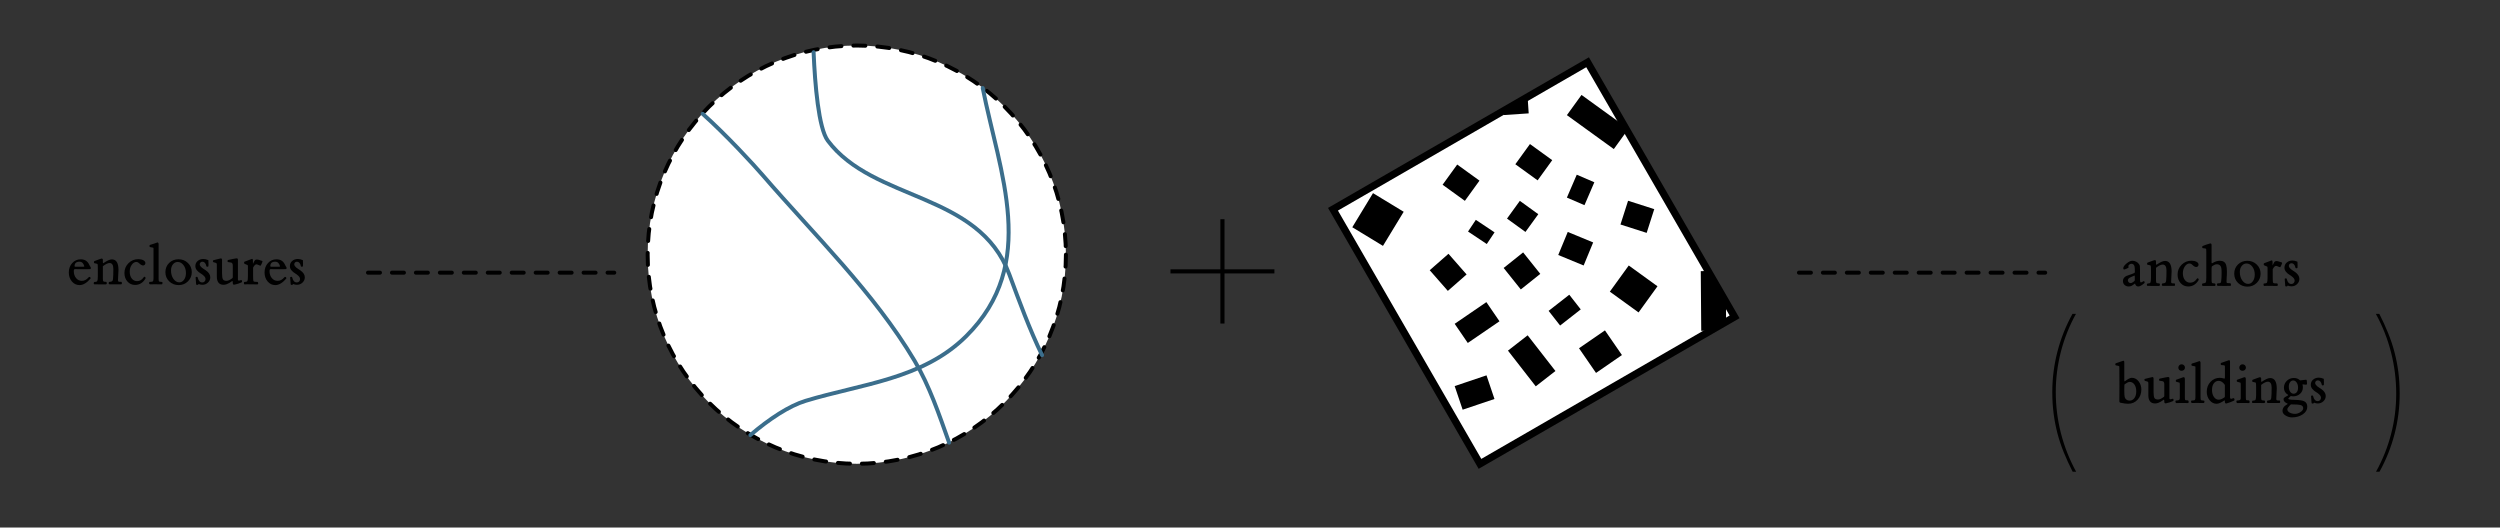 <?xml version="1.0" encoding="UTF-8" standalone="no"?>
<!DOCTYPE svg PUBLIC "-//W3C//DTD SVG 1.1//EN" "http://www.w3.org/Graphics/SVG/1.1/DTD/svg11.dtd">
<svg width="100%" height="100%" viewBox="0 0 1436 303" version="1.1" xmlns="http://www.w3.org/2000/svg" xmlns:xlink="http://www.w3.org/1999/xlink" xml:space="preserve" xmlns:serif="http://www.serif.com/" style="fill-rule:evenodd;clip-rule:evenodd;stroke-linecap:round;stroke-miterlimit:1.5;">
    <rect x="0" y="0" width="1436" height="303" fill="#333333" stroke="none"/>
    <rect id="enclosures_footprints" x="0.497" y="0" width="1434.66" height="302.15" style="fill:none;"/>
    <path d="M1219.42,161.442C1219.42,159.728 1220.61,158.561 1222.98,157.943C1223.64,157.769 1224.65,157.379 1225.99,156.771C1226.17,156.597 1226.26,156.456 1226.26,156.348L1226.22,154.248C1226.2,152.425 1225.53,151.514 1224.22,151.514C1223.88,151.514 1223.52,151.652 1223.14,151.929C1222.75,152.205 1222.56,152.49 1222.56,152.783C1222.56,153.141 1222.6,153.418 1222.69,153.613C1222.56,153.765 1222.22,153.974 1221.67,154.24C1221.12,154.506 1220.76,154.66 1220.59,154.704C1220.28,154.812 1220.04,154.823 1219.87,154.736C1219.7,154.65 1219.61,154.416 1219.61,154.036C1219.61,153.234 1220.32,152.268 1221.73,151.139C1222.88,150.228 1223.93,149.772 1224.89,149.772C1225.6,149.772 1226.31,149.951 1227.01,150.309C1227.71,150.667 1228.26,151.134 1228.65,151.709C1228.92,152.089 1229.08,152.444 1229.14,152.775C1229.19,153.106 1229.22,153.798 1229.22,154.85L1229.22,160.742C1229.22,161.187 1229.25,161.521 1229.31,161.743C1229.37,161.966 1229.43,162.093 1229.49,162.126C1229.56,162.158 1229.65,162.175 1229.75,162.175C1230.18,162.175 1230.6,161.985 1231.02,161.605C1231.17,161.518 1231.31,161.475 1231.41,161.475C1231.63,161.518 1231.77,161.67 1231.84,161.93C1231.87,162.028 1231.89,162.12 1231.89,162.207C1231.89,162.348 1231.85,162.473 1231.79,162.581C1230.3,163.894 1229.11,164.551 1228.22,164.551C1227.29,164.551 1226.69,164.035 1226.42,163.005C1226.4,162.874 1226.31,162.864 1226.16,162.972C1225.4,163.569 1224.79,163.981 1224.33,164.209C1223.88,164.437 1223.35,164.551 1222.76,164.551C1221.78,164.551 1220.98,164.261 1220.36,163.68C1219.73,163.1 1219.42,162.354 1219.42,161.442ZM1223.93,159.212C1222.82,159.657 1222.26,160.254 1222.25,161.003C1222.25,161.448 1222.41,161.827 1222.72,162.142C1223.04,162.457 1223.43,162.614 1223.89,162.614C1224.21,162.614 1224.64,162.43 1225.2,162.061C1225.75,161.692 1226.09,161.355 1226.22,161.051L1226.22,158.805C1226.22,158.653 1226.19,158.523 1226.14,158.415C1226.1,158.328 1226.05,158.285 1225.99,158.285L1225.96,158.285C1225.39,158.578 1224.71,158.887 1223.93,159.212Z" style="fill-rule:nonzero;"/>
    <path d="M1233.2,163.949C1233.17,163.851 1233.16,163.748 1233.16,163.639C1233.16,163.509 1233.18,163.374 1233.22,163.232C1233.3,162.972 1233.44,162.842 1233.64,162.842L1233.81,162.842C1234.52,162.842 1234.99,162.66 1235.2,162.297C1235.41,161.933 1235.52,161.051 1235.52,159.652L1235.52,155.176C1235.52,153.689 1235.47,152.832 1235.37,152.604C1235.33,152.474 1234.95,152.344 1234.25,152.214L1233.58,152.083C1233.36,152.04 1233.26,151.839 1233.28,151.481C1233.29,151.123 1233.39,150.911 1233.58,150.846C1234.05,150.694 1235,150.336 1236.44,149.772C1236.89,149.599 1237.22,149.49 1237.44,149.447C1237.53,149.425 1237.63,149.414 1237.71,149.414C1237.91,149.414 1238.06,149.463 1238.17,149.561C1238.34,149.702 1238.42,149.908 1238.41,150.179L1238.41,151.611C1238.41,151.655 1238.43,151.72 1238.46,151.807C1238.49,151.893 1238.53,151.967 1238.58,152.026C1238.62,152.086 1238.65,152.105 1238.67,152.083C1240.77,150.619 1242.4,149.881 1243.57,149.87C1246.1,149.87 1247.37,151.883 1247.38,155.908C1247.38,156.548 1247.34,157.52 1247.24,158.822C1247.15,160.124 1247.1,161.111 1247.1,161.784C1247.1,162.207 1247.18,162.478 1247.34,162.598C1247.5,162.717 1247.89,162.777 1248.5,162.777C1248.8,162.647 1249.03,162.701 1249.2,162.939C1249.29,163.07 1249.33,163.292 1249.33,163.607C1249.33,163.921 1249.25,164.111 1249.07,164.176C1248.99,164.198 1248.84,164.209 1248.63,164.209C1248.19,164.209 1247.17,164.204 1245.59,164.193L1244.19,164.193C1243.38,164.193 1242.81,164.198 1242.48,164.209L1242.42,164.209C1241.98,164.209 1241.76,163.976 1241.73,163.509C1241.73,163.336 1241.78,163.17 1241.87,163.013C1241.96,162.855 1242.08,162.777 1242.2,162.777L1242.4,162.777C1243.08,162.712 1243.55,162.573 1243.78,162.362C1244.02,162.15 1244.17,161.735 1244.24,161.117C1244.37,159.869 1244.43,157.964 1244.43,155.404C1244.43,153.114 1243.7,151.969 1242.24,151.969C1241.28,151.969 1240.01,152.582 1238.41,153.809L1238.41,161.084C1238.41,161.865 1238.51,162.343 1238.71,162.516C1238.91,162.69 1239.41,162.777 1240.2,162.777C1240.48,162.777 1240.63,163.021 1240.67,163.509C1240.67,163.976 1240.46,164.22 1240.04,164.242C1239.67,164.231 1239.09,164.225 1238.3,164.225L1235.58,164.225C1234.78,164.225 1234.19,164.22 1233.81,164.209L1233.71,164.209C1233.44,164.209 1233.27,164.122 1233.2,163.949Z" style="fill-rule:nonzero;"/>
    <path d="M1250.8,157.715C1250.8,155.49 1251.58,153.605 1253.13,152.059C1254.69,150.513 1256.58,149.74 1258.81,149.74C1259.89,149.74 1260.84,149.946 1261.64,150.358C1262.44,150.77 1262.84,151.324 1262.84,152.018C1262.84,152.398 1262.72,152.718 1262.46,152.979C1262.21,153.239 1261.89,153.369 1261.51,153.369C1260.89,153.369 1260.18,152.984 1259.38,152.214C1258.8,151.638 1258.22,151.351 1257.63,151.351C1256.64,151.351 1255.76,151.899 1254.99,152.995C1254.23,154.091 1253.84,155.409 1253.84,156.95C1253.84,158.578 1254.24,159.888 1255.02,160.881C1255.81,161.873 1256.82,162.37 1258.04,162.37C1259.55,162.37 1260.77,161.697 1261.7,160.352C1261.88,159.95 1262.13,159.793 1262.47,159.88C1262.72,159.966 1262.87,160.145 1262.91,160.417C1262.93,160.482 1262.94,160.541 1262.94,160.596C1262.94,160.748 1262.89,160.9 1262.78,161.051C1261.34,163.384 1259.38,164.551 1256.9,164.551C1255.14,164.551 1253.69,163.9 1252.53,162.598C1251.38,161.296 1250.8,159.668 1250.8,157.715Z" style="fill-rule:nonzero;"/>
    <path d="M1264.99,162.939C1265.06,162.853 1265.32,162.777 1265.79,162.712C1266.45,162.668 1266.87,162.478 1267.03,162.142C1267.2,161.806 1267.29,160.976 1267.29,159.652L1267.29,144.613L1267.25,143.376C1267.25,142.974 1267.03,142.752 1266.59,142.708C1266.43,142.687 1266.21,142.66 1265.93,142.627C1265.64,142.594 1265.43,142.567 1265.3,142.546C1265.08,142.502 1264.96,142.307 1264.93,141.96C1264.91,141.612 1265.02,141.385 1265.27,141.276C1266.42,140.788 1267.82,140.31 1269.47,139.844C1269.54,139.822 1269.61,139.811 1269.68,139.811C1269.84,139.822 1269.98,139.882 1270.09,139.99C1270.25,140.142 1270.33,140.403 1270.33,140.772L1270.33,150.724C1270.33,150.784 1270.35,150.879 1270.38,151.009C1270.41,151.139 1270.45,151.21 1270.51,151.221C1270.56,151.232 1270.63,151.226 1270.72,151.204C1272.21,150.25 1273.64,149.772 1275.03,149.772C1276.96,149.772 1278.19,150.586 1278.7,152.214C1278.99,153.125 1279.14,154.359 1279.14,155.916C1279.14,157.473 1279.09,158.74 1278.99,159.717C1278.95,160.65 1278.92,161.372 1278.92,161.882C1278.92,162.218 1279.02,162.435 1279.23,162.533C1279.43,162.63 1279.95,162.679 1280.8,162.679C1280.93,162.679 1281.04,162.69 1281.13,162.712C1281.22,162.733 1281.29,162.798 1281.33,162.907C1281.38,163.015 1281.4,163.089 1281.41,163.127C1281.42,163.165 1281.44,163.281 1281.46,163.477L1281.46,163.639C1281.46,164.019 1281.33,164.209 1281.06,164.209C1280.25,164.22 1279.38,164.225 1278.45,164.225L1277.02,164.225C1275.53,164.214 1274.57,164.209 1274.12,164.209C1273.66,164.209 1273.42,163.965 1273.42,163.477C1273.4,163.325 1273.44,163.165 1273.53,162.996C1273.62,162.828 1273.74,162.744 1273.89,162.744L1274.09,162.744C1274.81,162.744 1275.27,162.655 1275.48,162.476C1275.69,162.297 1275.82,161.93 1275.86,161.377C1276.02,160.064 1276.09,158.578 1276.09,156.917C1276.09,155.496 1276.04,154.506 1275.93,153.947C1275.82,153.388 1275.61,152.93 1275.29,152.572C1274.83,152.062 1274.2,151.807 1273.42,151.807C1273.25,151.807 1273.09,151.812 1272.94,151.823C1272.8,151.834 1272.65,151.869 1272.5,151.929C1272.34,151.988 1272.22,152.035 1272.13,152.067C1272.04,152.1 1271.91,152.165 1271.75,152.262C1271.58,152.36 1271.47,152.425 1271.4,152.458C1271.33,152.49 1271.19,152.574 1270.99,152.71C1270.79,152.846 1270.67,152.924 1270.62,152.946C1270.43,153.055 1270.33,153.478 1270.33,154.216L1270.33,161.051C1270.33,161.833 1270.42,162.316 1270.6,162.5C1270.78,162.684 1271.2,162.777 1271.86,162.777C1272.26,162.777 1272.48,162.923 1272.53,163.216C1272.53,163.466 1272.54,163.629 1272.56,163.704C1272.56,164.073 1272.41,164.258 1272.1,164.258C1272.06,164.258 1272.01,164.252 1271.96,164.242C1271.68,164.231 1271.27,164.225 1270.73,164.225C1270.19,164.225 1269.52,164.231 1268.71,164.242C1267.9,164.252 1267.22,164.258 1266.66,164.258C1266.1,164.258 1265.66,164.252 1265.33,164.242L1265.29,164.242C1265.15,164.242 1265.05,164.168 1264.97,164.022C1264.89,163.875 1264.85,163.704 1264.85,163.509C1264.85,163.27 1264.89,163.081 1264.99,162.939Z" style="fill-rule:nonzero;"/>
    <path d="M1283.34,157.21C1283.34,155.073 1284.06,153.304 1285.5,151.904C1286.94,150.505 1288.73,149.805 1290.86,149.805C1293,149.805 1294.8,150.518 1296.27,151.945C1297.75,153.372 1298.49,155.138 1298.49,157.243C1298.47,159.305 1297.73,161.054 1296.28,162.492C1294.83,163.93 1293.06,164.648 1290.97,164.648C1288.81,164.648 1287,163.938 1285.53,162.516C1284.07,161.095 1283.34,159.326 1283.34,157.21ZM1286.56,156.25C1286.56,158.181 1287.03,159.801 1287.97,161.108C1288.92,162.416 1290.04,163.07 1291.33,163.07C1292.41,163.07 1293.32,162.56 1294.04,161.54C1294.77,160.52 1295.13,159.256 1295.13,157.747C1295.13,155.925 1294.67,154.403 1293.74,153.182C1292.8,151.961 1291.69,151.351 1290.4,151.351C1289.31,151.351 1288.4,151.812 1287.66,152.734C1286.93,153.657 1286.56,154.829 1286.56,156.25Z" style="fill-rule:nonzero;"/>
    <path d="M1300.18,163.509L1300.18,163.2C1300.18,163.146 1300.2,163.078 1300.23,162.996C1300.26,162.915 1300.32,162.864 1300.41,162.842C1300.5,162.82 1300.62,162.809 1300.78,162.809C1301.5,162.809 1301.96,162.633 1302.17,162.28C1302.37,161.928 1302.48,161.062 1302.48,159.684L1302.48,153.776C1302.45,153.733 1302.44,153.654 1302.43,153.54C1302.42,153.426 1302.4,153.331 1302.38,153.255C1302.36,153.179 1302.31,153.13 1302.25,153.109C1302.2,153.087 1301.98,152.998 1301.58,152.84C1301.18,152.683 1300.88,152.561 1300.68,152.474C1300.43,152.365 1300.3,152.186 1300.28,151.937L1300.28,151.676C1300.28,151.383 1300.4,151.204 1300.65,151.139C1301.01,150.966 1301.64,150.732 1302.54,150.439C1303.5,150.103 1304.15,149.848 1304.51,149.675C1304.64,149.609 1304.75,149.577 1304.85,149.577C1304.95,149.577 1305.03,149.604 1305.1,149.658C1305.24,149.778 1305.32,149.962 1305.34,150.212C1305.34,151.253 1305.35,152.007 1305.37,152.474C1305.97,151.118 1306.42,150.353 1306.74,150.179C1307.03,150.027 1307.33,149.951 1307.64,149.951C1307.95,149.951 1308.22,149.984 1308.44,150.049C1308.66,150.114 1308.95,150.206 1309.3,150.326C1309.64,150.445 1309.91,150.526 1310.11,150.57C1310.15,150.591 1310.21,150.608 1310.28,150.619C1310.35,150.629 1310.4,150.64 1310.42,150.651C1310.7,150.749 1310.84,150.895 1310.84,151.091C1310.84,151.145 1310.83,151.204 1310.81,151.27C1310.63,151.845 1310.3,152.582 1309.82,153.483C1309.39,153.461 1308.94,153.315 1308.45,153.044C1308,152.827 1307.63,152.718 1307.34,152.718C1306.75,152.718 1306.12,153.347 1305.45,154.606L1305.45,159.44C1305.45,159.95 1305.46,160.498 1305.49,161.084C1305.51,161.865 1305.6,162.343 1305.76,162.516C1305.93,162.69 1306.39,162.777 1307.15,162.777L1307.88,162.777C1308.13,162.777 1308.29,162.972 1308.35,163.363C1308.42,163.753 1308.36,164.025 1308.17,164.176C1308.11,164.22 1308,164.242 1307.85,164.242L1304.32,164.209C1303.36,164.187 1302.6,164.176 1302.04,164.176C1301.18,164.176 1300.75,164.198 1300.75,164.242L1300.67,164.242C1300.48,164.242 1300.36,164.187 1300.29,164.079C1300.21,163.949 1300.17,163.759 1300.18,163.509Z" style="fill-rule:nonzero;"/>
    <path d="M1312.19,153.744C1312.19,152.539 1312.63,151.554 1313.51,150.789C1314.39,150.024 1315.49,149.642 1316.8,149.642C1317.64,149.642 1318.6,149.864 1319.66,150.309C1319.72,151.101 1319.74,151.818 1319.74,152.458C1319.74,152.935 1319.73,153.375 1319.69,153.776C1319.69,153.841 1319.63,153.914 1319.5,153.996C1319.37,154.077 1319.23,154.118 1319.09,154.118C1318.75,154.107 1318.55,153.993 1318.51,153.776C1318.36,152.93 1318.08,152.29 1317.67,151.856C1317.26,151.421 1316.79,151.204 1316.26,151.204C1315.8,151.204 1315.42,151.351 1315.13,151.644C1314.84,151.937 1314.7,152.306 1314.7,152.751C1314.7,153.087 1314.84,153.437 1315.13,153.8C1315.42,154.164 1315.69,154.452 1315.96,154.663C1316.23,154.875 1316.63,155.157 1317.18,155.509C1317.73,155.862 1318.04,156.06 1318.1,156.104C1319.88,157.33 1320.77,158.686 1320.77,160.173C1320.77,161.355 1320.33,162.367 1319.43,163.208C1318.55,164.049 1317.5,164.469 1316.29,164.469C1315.56,164.469 1314.9,164.35 1314.34,164.111C1314.21,164.068 1314.12,164.035 1314.06,164.014C1313.95,164.122 1313.87,164.252 1313.8,164.404C1313.46,164.502 1313.23,164.551 1313.14,164.551L1313.1,164.551C1312.79,164.507 1312.63,164.35 1312.63,164.079C1312.5,162.766 1312.4,161.523 1312.34,160.352C1312.32,160.178 1312.4,160.05 1312.58,159.969C1312.77,159.888 1312.98,159.869 1313.23,159.912C1313.39,159.977 1313.49,160.124 1313.56,160.352C1313.98,162.196 1314.86,163.119 1316.2,163.119C1316.73,163.119 1317.17,162.934 1317.51,162.565C1317.86,162.196 1318.04,161.746 1318.04,161.214C1318.04,160.574 1317.73,159.958 1317.12,159.367C1316.5,158.776 1315.84,158.274 1315.11,157.861C1314.39,157.449 1313.73,156.882 1313.11,156.161C1312.5,155.439 1312.19,154.633 1312.19,153.744Z" style="fill-rule:nonzero;"/>
    <path d="M39.523,156.52C39.523,154.361 40.174,152.559 41.476,151.116C42.778,149.673 44.406,148.952 46.359,148.952C48.648,148.952 50.26,149.944 51.193,151.93C51.529,152.646 51.828,153.167 52.088,153.493C52.153,153.688 52.186,153.861 52.186,154.013C52.186,154.393 51.969,154.588 51.535,154.599C50.721,154.632 49.603,154.648 48.182,154.648C46.76,154.648 45.041,154.632 43.022,154.599C42.599,154.599 42.388,154.963 42.388,155.69C42.388,157.339 42.827,158.69 43.706,159.743C44.585,160.795 45.692,161.321 47.026,161.321C48.469,161.321 49.761,160.643 50.9,159.287C51.074,159.07 51.296,159.005 51.567,159.091C51.741,159.135 51.876,159.262 51.974,159.474C52.072,159.686 52.077,159.867 51.99,160.019C49.853,162.504 47.764,163.752 45.724,163.763C43.945,163.763 42.466,163.063 41.289,161.663C40.112,160.263 39.523,158.549 39.523,156.52ZM42.827,152.907C42.827,152.972 42.854,153.026 42.908,153.069C42.984,153.124 43.068,153.159 43.161,153.175C43.253,153.191 43.332,153.2 43.397,153.2L47.889,153.2C48.008,153.2 48.133,153.178 48.263,153.134C48.372,153.102 48.426,153.053 48.426,152.988L48.426,152.955C47.959,151.198 47.037,150.319 45.659,150.319C43.771,150.319 42.827,151.181 42.827,152.907Z" style="fill-rule:nonzero;"/>
    <path d="M53.878,163.063C53.846,162.965 53.83,162.862 53.83,162.754C53.83,162.623 53.851,162.488 53.895,162.347C53.971,162.086 54.112,161.956 54.318,161.956L54.481,161.956C55.197,161.956 55.661,161.774 55.872,161.411C56.084,161.047 56.19,160.166 56.19,158.766L56.19,154.29C56.19,152.804 56.141,151.946 56.043,151.718C56,151.588 55.625,151.458 54.92,151.328L54.253,151.198C54.036,151.154 53.935,150.953 53.952,150.595C53.968,150.237 54.068,150.026 54.253,149.961C54.719,149.809 55.674,149.451 57.117,148.886C57.562,148.713 57.893,148.604 58.11,148.561C58.208,148.539 58.3,148.528 58.387,148.528C58.582,148.528 58.734,148.577 58.843,148.675C59.016,148.816 59.098,149.022 59.087,149.293L59.087,150.726C59.087,150.769 59.103,150.834 59.136,150.921C59.168,151.008 59.206,151.081 59.25,151.141C59.293,151.2 59.325,151.219 59.347,151.198C61.441,149.733 63.074,148.995 64.246,148.984C66.774,148.984 68.044,150.997 68.055,155.022C68.055,155.663 68.009,156.634 67.917,157.936C67.824,159.238 67.778,160.225 67.778,160.898C67.778,161.321 67.857,161.593 68.014,161.712C68.172,161.831 68.559,161.891 69.178,161.891C69.471,161.761 69.704,161.815 69.878,162.054C69.965,162.184 70.008,162.406 70.008,162.721C70.008,163.036 69.921,163.226 69.748,163.291C69.661,163.312 69.514,163.323 69.308,163.323C68.863,163.323 67.849,163.318 66.265,163.307L64.865,163.307C64.051,163.307 63.481,163.312 63.156,163.323L63.091,163.323C62.657,163.323 62.429,163.09 62.407,162.623C62.407,162.45 62.453,162.284 62.545,162.127C62.638,161.97 62.749,161.891 62.879,161.891L63.074,161.891C63.758,161.826 64.219,161.688 64.458,161.476C64.697,161.264 64.848,160.849 64.914,160.231C65.044,158.983 65.109,157.079 65.109,154.518C65.109,152.228 64.376,151.084 62.912,151.084C61.957,151.084 60.682,151.697 59.087,152.923L59.087,160.198C59.087,160.98 59.187,161.457 59.388,161.631C59.589,161.804 60.085,161.891 60.877,161.891C61.148,161.891 61.306,162.135 61.349,162.623C61.349,163.09 61.138,163.334 60.714,163.356C60.345,163.345 59.765,163.34 58.973,163.34L56.255,163.34C55.452,163.34 54.86,163.334 54.481,163.323L54.383,163.323C54.112,163.323 53.944,163.236 53.878,163.063Z" style="fill-rule:nonzero;"/>
    <path d="M71.473,156.829C71.473,154.605 72.251,152.719 73.808,151.173C75.366,149.627 77.256,148.854 79.481,148.854C80.566,148.854 81.51,149.06 82.313,149.472C83.116,149.885 83.517,150.438 83.517,151.133C83.517,151.512 83.39,151.832 83.135,152.093C82.88,152.353 82.562,152.483 82.182,152.483C81.564,152.483 80.853,152.098 80.05,151.328C79.475,150.753 78.895,150.465 78.309,150.465C77.311,150.465 76.429,151.013 75.664,152.109C74.899,153.205 74.516,154.523 74.516,156.064C74.516,157.692 74.91,159.002 75.696,159.995C76.483,160.988 77.49,161.484 78.716,161.484C80.224,161.484 81.445,160.811 82.378,159.466C82.551,159.064 82.806,158.907 83.143,158.994C83.392,159.081 83.539,159.26 83.582,159.531C83.604,159.596 83.615,159.656 83.615,159.71C83.615,159.862 83.561,160.014 83.452,160.166C82.009,162.499 80.05,163.665 77.576,163.665C75.819,163.665 74.362,163.014 73.206,161.712C72.051,160.41 71.473,158.782 71.473,156.829Z" style="fill-rule:nonzero;"/>
    <path d="M85.698,162.933C85.666,162.792 85.649,162.661 85.649,162.542C85.649,162.39 85.676,162.26 85.731,162.151C85.796,161.999 85.864,161.918 85.934,161.907C86.005,161.896 86.159,161.891 86.398,161.891C87.179,161.891 87.67,161.769 87.871,161.525C88.072,161.281 88.172,160.735 88.172,159.889L88.172,142.62C88.172,142.371 88.047,142.24 87.798,142.23L86.203,141.92C85.986,141.877 85.869,141.679 85.853,141.326C85.836,140.974 85.953,140.748 86.203,140.651C87.754,140.206 89.165,139.739 90.434,139.251L90.483,139.251C90.624,139.262 90.76,139.354 90.89,139.528C91.02,139.723 91.091,139.924 91.102,140.13L91.102,159.856C91.102,160.811 91.17,161.389 91.305,161.59C91.441,161.791 91.85,161.891 92.534,161.891C93.022,161.891 93.288,162.005 93.332,162.233L93.332,162.656C93.332,163.101 93.163,163.323 92.827,163.323C91.221,163.302 89.87,163.291 88.774,163.291C87.678,163.291 86.832,163.302 86.235,163.323C86.17,163.323 86.07,163.285 85.934,163.209C85.798,163.133 85.72,163.041 85.698,162.933Z" style="fill-rule:nonzero;"/>
    <path d="M95.008,156.325C95.008,154.187 95.73,152.418 97.173,151.019C98.616,149.619 100.404,148.919 102.536,148.919C104.668,148.919 106.472,149.632 107.947,151.059C109.423,152.486 110.161,154.252 110.161,156.357C110.139,158.419 109.404,160.168 107.956,161.606C106.507,163.044 104.736,163.763 102.641,163.763C100.482,163.763 98.67,163.052 97.205,161.631C95.74,160.209 95.008,158.44 95.008,156.325ZM98.231,155.364C98.231,157.296 98.703,158.915 99.647,160.223C100.591,161.53 101.708,162.184 103,162.184C104.085,162.184 104.991,161.674 105.718,160.654C106.445,159.634 106.808,158.37 106.808,156.862C106.808,155.039 106.342,153.517 105.408,152.296C104.475,151.076 103.363,150.465 102.072,150.465C100.987,150.465 100.075,150.926 99.337,151.849C98.6,152.771 98.231,153.943 98.231,155.364Z" style="fill-rule:nonzero;"/>
    <path d="M112.212,152.858C112.212,151.653 112.651,150.669 113.53,149.904C114.409,149.139 115.505,148.756 116.818,148.756C117.664,148.756 118.619,148.979 119.682,149.424C119.737,150.216 119.764,150.932 119.764,151.572C119.764,152.049 119.748,152.489 119.715,152.89C119.715,152.955 119.65,153.029 119.52,153.11C119.39,153.191 119.254,153.232 119.113,153.232C118.766,153.221 118.57,153.107 118.527,152.89C118.375,152.044 118.096,151.404 117.689,150.97C117.282,150.536 116.812,150.319 116.281,150.319C115.814,150.319 115.437,150.465 115.15,150.758C114.862,151.051 114.718,151.42 114.718,151.865C114.718,152.201 114.862,152.551 115.15,152.915C115.437,153.278 115.714,153.566 115.98,153.777C116.246,153.989 116.652,154.271 117.2,154.624C117.748,154.976 118.055,155.174 118.12,155.218C119.899,156.444 120.789,157.8 120.789,159.287C120.789,160.47 120.344,161.481 119.455,162.322C118.565,163.163 117.518,163.584 116.313,163.584C115.575,163.584 114.924,163.464 114.36,163.226C114.23,163.182 114.138,163.15 114.084,163.128C113.975,163.236 113.888,163.367 113.823,163.519C113.476,163.616 113.253,163.665 113.156,163.665L113.123,163.665C112.809,163.622 112.651,163.464 112.651,163.193C112.521,161.88 112.423,160.638 112.358,159.466C112.337,159.292 112.418,159.165 112.602,159.083C112.787,159.002 113.004,158.983 113.253,159.026C113.405,159.091 113.514,159.238 113.579,159.466C114.002,161.31 114.881,162.233 116.216,162.233C116.747,162.233 117.187,162.048 117.534,161.679C117.881,161.31 118.055,160.86 118.055,160.328C118.055,159.688 117.748,159.072 117.135,158.481C116.522,157.89 115.855,157.388 115.133,156.976C114.412,156.563 113.744,155.996 113.131,155.275C112.518,154.553 112.212,153.748 112.212,152.858Z" style="fill-rule:nonzero;"/>
    <path d="M122.303,150.091C122.292,150.026 122.287,149.966 122.287,149.912C122.287,149.684 122.406,149.532 122.645,149.456C122.84,149.413 123.472,149.253 124.541,148.976C125.61,148.699 126.366,148.517 126.811,148.431C127.028,148.387 127.205,148.452 127.34,148.626C127.476,148.8 127.544,149 127.544,149.228L127.544,157.09C127.544,158.804 127.723,159.938 128.081,160.491C128.439,161.045 129.128,161.321 130.148,161.321C131.038,161.321 132.182,160.779 133.582,159.694C133.669,159.477 133.712,159.309 133.712,159.189L133.712,152.728C133.712,152.619 133.707,152.459 133.696,152.247C133.685,152.036 133.658,151.868 133.615,151.743C133.571,151.618 133.517,151.485 133.452,151.344C133.387,151.203 133.297,151.086 133.183,150.994C133.07,150.902 132.937,150.845 132.785,150.823C132.47,150.78 132.226,150.736 132.052,150.693C132.031,150.693 131.662,150.639 130.945,150.53C130.75,150.422 130.663,150.21 130.685,149.896C130.707,149.581 130.832,149.391 131.059,149.326C133.414,148.794 134.987,148.485 135.779,148.398L135.91,148.398C136.398,148.398 136.648,148.631 136.658,149.098L136.658,160.524C136.658,160.904 136.786,161.115 137.041,161.159C137.296,161.202 137.554,161.169 137.814,161.061L138.514,160.866C138.709,160.844 138.85,160.936 138.937,161.142C138.991,161.272 139.024,161.408 139.035,161.549C139.035,161.647 139.024,161.739 139.002,161.826C138.948,162.065 138.818,162.211 138.612,162.265C137.407,162.797 136.176,163.193 134.917,163.453C134.743,163.497 134.591,163.519 134.461,163.519C134.005,163.519 133.767,163.285 133.745,162.819L133.696,162.16C133.685,161.98 133.669,161.837 133.647,161.728C133.626,161.392 133.517,161.3 133.322,161.452C132.703,161.896 132.193,162.246 131.792,162.501C131.39,162.756 130.878,163 130.254,163.234C129.63,163.467 129.019,163.584 128.423,163.584C127.11,163.584 126.136,163.174 125.501,162.355C124.866,161.536 124.549,160.394 124.549,158.929L124.549,152.028C124.549,151.691 124.511,151.458 124.435,151.328C124.359,151.198 124.196,151.084 123.947,150.986C123.817,150.943 123.608,150.883 123.32,150.807C123.033,150.731 122.807,150.671 122.645,150.628C122.493,150.606 122.379,150.427 122.303,150.091Z" style="fill-rule:nonzero;"/>
    <path d="M140.109,162.623L140.109,162.314C140.109,162.26 140.125,162.192 140.158,162.111C140.19,162.029 140.25,161.978 140.337,161.956C140.424,161.934 140.548,161.924 140.711,161.924C141.427,161.924 141.888,161.747 142.095,161.395C142.301,161.042 142.404,160.177 142.404,158.799L142.404,152.89C142.382,152.847 142.366,152.768 142.355,152.654C142.344,152.54 142.328,152.445 142.306,152.369C142.284,152.294 142.241,152.245 142.176,152.223C142.133,152.201 141.91,152.112 141.509,151.954C141.107,151.797 140.809,151.675 140.613,151.588C140.364,151.48 140.228,151.301 140.207,151.051L140.207,150.791C140.207,150.498 140.331,150.319 140.581,150.254C140.939,150.08 141.568,149.847 142.469,149.554C143.424,149.217 144.08,148.962 144.438,148.789C144.569,148.724 144.682,148.691 144.78,148.691C144.878,148.691 144.959,148.718 145.024,148.772C145.165,148.892 145.247,149.076 145.268,149.326C145.268,150.368 145.279,151.122 145.301,151.588C145.898,150.232 146.353,149.467 146.668,149.293C146.961,149.141 147.262,149.065 147.571,149.065C147.881,149.065 148.147,149.098 148.369,149.163C148.591,149.228 148.876,149.32 149.223,149.44C149.571,149.559 149.842,149.641 150.037,149.684C150.081,149.706 150.138,149.722 150.208,149.733C150.279,149.744 150.325,149.754 150.347,149.765C150.629,149.863 150.77,150.009 150.77,150.205C150.77,150.259 150.759,150.319 150.737,150.384C150.564,150.959 150.233,151.697 149.744,152.597C149.321,152.576 148.865,152.429 148.377,152.158C147.932,151.941 147.563,151.832 147.27,151.832C146.674,151.832 146.044,152.462 145.382,153.72L145.382,158.554C145.382,159.064 145.393,159.612 145.415,160.198C145.437,160.98 145.529,161.457 145.692,161.631C145.854,161.804 146.316,161.891 147.075,161.891L147.807,161.891C148.057,161.891 148.214,162.086 148.279,162.477C148.345,162.868 148.285,163.139 148.1,163.291C148.035,163.334 147.927,163.356 147.775,163.356L144.243,163.323C143.288,163.302 142.529,163.291 141.964,163.291C141.107,163.291 140.679,163.312 140.679,163.356L140.597,163.356C140.413,163.356 140.288,163.302 140.223,163.193C140.136,163.063 140.098,162.873 140.109,162.623Z" style="fill-rule:nonzero;"/>
    <path d="M151.958,156.52C151.958,154.361 152.609,152.559 153.911,151.116C155.213,149.673 156.841,148.952 158.794,148.952C161.083,148.952 162.695,149.944 163.628,151.93C163.964,152.646 164.263,153.167 164.523,153.493C164.588,153.688 164.621,153.861 164.621,154.013C164.621,154.393 164.404,154.588 163.97,154.599C163.156,154.632 162.038,154.648 160.617,154.648C159.195,154.648 157.475,154.632 155.457,154.599C155.034,154.599 154.822,154.963 154.822,155.69C154.822,157.339 155.262,158.69 156.141,159.743C157.02,160.795 158.126,161.321 159.461,161.321C160.904,161.321 162.195,160.643 163.335,159.287C163.508,159.07 163.731,159.005 164.002,159.091C164.176,159.135 164.311,159.262 164.409,159.474C164.507,159.686 164.512,159.867 164.425,160.019C162.288,162.504 160.199,163.752 158.159,163.763C156.38,163.763 154.901,163.063 153.724,161.663C152.547,160.263 151.958,158.549 151.958,156.52ZM155.262,152.907C155.262,152.972 155.289,153.026 155.343,153.069C155.419,153.124 155.503,153.159 155.596,153.175C155.688,153.191 155.766,153.2 155.832,153.2L160.324,153.2C160.443,153.2 160.568,153.178 160.698,153.134C160.807,153.102 160.861,153.053 160.861,152.988L160.861,152.955C160.394,151.198 159.472,150.319 158.094,150.319C156.206,150.319 155.262,151.181 155.262,152.907Z" style="fill-rule:nonzero;"/>
    <path d="M166.509,152.858C166.509,151.653 166.948,150.669 167.827,149.904C168.706,149.139 169.802,148.756 171.115,148.756C171.961,148.756 172.916,148.979 173.979,149.424C174.034,150.216 174.061,150.932 174.061,151.572C174.061,152.049 174.044,152.489 174.012,152.89C174.012,152.955 173.947,153.029 173.817,153.11C173.686,153.191 173.551,153.232 173.41,153.232C173.062,153.221 172.867,153.107 172.824,152.89C172.672,152.044 172.392,151.404 171.986,150.97C171.579,150.536 171.109,150.319 170.578,150.319C170.111,150.319 169.734,150.465 169.446,150.758C169.159,151.051 169.015,151.42 169.015,151.865C169.015,152.201 169.159,152.551 169.446,152.915C169.734,153.278 170.011,153.566 170.277,153.777C170.542,153.989 170.949,154.271 171.497,154.624C172.045,154.976 172.352,155.174 172.417,155.218C174.196,156.444 175.086,157.8 175.086,159.287C175.086,160.47 174.641,161.481 173.751,162.322C172.862,163.163 171.815,163.584 170.61,163.584C169.872,163.584 169.221,163.464 168.657,163.226C168.527,163.182 168.435,163.15 168.38,163.128C168.272,163.236 168.185,163.367 168.12,163.519C167.773,163.616 167.55,163.665 167.453,163.665L167.42,163.665C167.105,163.622 166.948,163.464 166.948,163.193C166.818,161.88 166.72,160.638 166.655,159.466C166.633,159.292 166.715,159.165 166.899,159.083C167.084,159.002 167.301,158.983 167.55,159.026C167.702,159.091 167.811,159.238 167.876,159.466C168.299,161.31 169.178,162.233 170.513,162.233C171.044,162.233 171.484,162.048 171.831,161.679C172.178,161.31 172.352,160.86 172.352,160.328C172.352,159.688 172.045,159.072 171.432,158.481C170.819,157.89 170.152,157.388 169.43,156.976C168.709,156.563 168.041,155.996 167.428,155.275C166.815,154.553 166.509,153.748 166.509,152.858Z" style="fill-rule:nonzero;"/>
    <path d="M1215.39,209.887C1215.14,209.8 1215.02,209.589 1215.02,209.252C1215.02,208.916 1215.14,208.715 1215.39,208.65L1219.36,207.283C1219.48,207.24 1219.59,207.218 1219.69,207.218C1220.03,207.218 1220.19,207.484 1220.19,208.015L1220.19,218.448C1220.21,218.937 1220.31,219.127 1220.49,219.018C1220.53,218.975 1220.65,218.893 1220.84,218.774C1221.03,218.655 1221.15,218.565 1221.22,218.505C1221.28,218.446 1221.41,218.356 1221.6,218.237C1221.79,218.117 1221.93,218.031 1222.02,217.976C1222.12,217.922 1222.25,217.838 1222.42,217.724C1222.6,217.61 1222.75,217.532 1222.87,217.488C1223,217.445 1223.14,217.385 1223.29,217.309C1223.45,217.233 1223.6,217.176 1223.73,217.138C1223.86,217.1 1223.99,217.07 1224.14,217.049C1224.29,217.027 1224.42,217.016 1224.56,217.016C1226.06,217.016 1227.35,217.683 1228.4,219.018C1229.46,220.353 1229.99,221.931 1229.99,223.754C1229.99,226.066 1229.28,228.005 1227.84,229.573C1226.41,231.141 1224.58,231.925 1222.36,231.925C1221.23,231.925 1219.72,231.713 1217.82,231.29C1217.55,231.203 1217.39,230.948 1217.36,230.525C1217.39,227.813 1217.41,224.896 1217.41,221.777C1217.41,218.657 1217.39,215.329 1217.36,211.792C1217.36,211.151 1217.35,210.75 1217.33,210.587C1217.33,210.37 1217.14,210.224 1216.76,210.148C1216.61,210.104 1216.37,210.055 1216.06,210.001C1215.75,209.947 1215.52,209.909 1215.39,209.887ZM1220.19,224.112C1220.19,226.109 1220.27,227.419 1220.42,228.043C1220.57,228.667 1220.9,229.169 1221.41,229.549C1221.91,229.928 1222.52,230.118 1223.22,230.118C1224.35,230.118 1225.27,229.635 1225.99,228.67C1226.7,227.704 1227.06,226.407 1227.06,224.78C1227.06,223.13 1226.7,221.815 1225.99,220.833C1225.27,219.851 1224.37,219.36 1223.29,219.36C1222.62,219.36 1221.67,219.816 1220.42,220.727C1220.29,220.836 1220.23,221.145 1220.23,221.655C1220.23,221.828 1220.22,222.2 1220.21,222.77C1220.2,223.339 1220.19,223.787 1220.19,224.112Z" style="fill-rule:nonzero;"/>
    <path d="M1231.77,218.253C1231.76,218.188 1231.75,218.128 1231.75,218.074C1231.75,217.846 1231.87,217.694 1232.11,217.618C1232.3,217.575 1232.93,217.415 1234,217.138C1235.07,216.862 1235.83,216.68 1236.27,216.593C1236.49,216.55 1236.67,216.615 1236.8,216.788C1236.94,216.962 1237.01,217.163 1237.01,217.39L1237.01,225.252C1237.01,226.966 1237.19,228.1 1237.54,228.653C1237.9,229.207 1238.59,229.484 1239.61,229.484C1240.5,229.484 1241.64,228.941 1243.05,227.856C1243.13,227.639 1243.17,227.471 1243.17,227.351L1243.17,220.89C1243.17,220.781 1243.17,220.621 1243.16,220.41C1243.15,220.198 1243.12,220.03 1243.08,219.905C1243.03,219.78 1242.98,219.647 1242.91,219.506C1242.85,219.365 1242.76,219.249 1242.65,219.156C1242.53,219.064 1242.4,219.007 1242.25,218.986C1241.93,218.942 1241.69,218.899 1241.52,218.855C1241.49,218.855 1241.12,218.801 1240.41,218.693C1240.21,218.584 1240.13,218.372 1240.15,218.058C1240.17,217.743 1240.29,217.553 1240.52,217.488C1242.88,216.956 1244.45,216.647 1245.24,216.56L1245.37,216.56C1245.86,216.56 1246.11,216.794 1246.12,217.26L1246.12,228.686C1246.12,229.066 1246.25,229.277 1246.5,229.321C1246.76,229.364 1247.02,229.332 1247.28,229.223L1247.98,229.028C1248.17,229.006 1248.31,229.098 1248.4,229.305C1248.45,229.435 1248.49,229.57 1248.5,229.711C1248.5,229.809 1248.49,229.901 1248.46,229.988C1248.41,230.227 1248.28,230.373 1248.07,230.428C1246.87,230.959 1245.64,231.355 1244.38,231.616C1244.21,231.659 1244.05,231.681 1243.92,231.681C1243.47,231.681 1243.23,231.448 1243.21,230.981L1243.16,230.322C1243.15,230.143 1243.13,229.999 1243.11,229.89C1243.09,229.554 1242.98,229.462 1242.79,229.614C1242.17,230.059 1241.66,230.409 1241.26,230.664C1240.85,230.919 1240.34,231.163 1239.72,231.396C1239.09,231.629 1238.48,231.746 1237.88,231.746C1236.57,231.746 1235.6,231.336 1234.96,230.517C1234.33,229.698 1234.01,228.556 1234.01,227.091L1234.01,220.19C1234.01,219.854 1233.97,219.62 1233.9,219.49C1233.82,219.36 1233.66,219.246 1233.41,219.148C1233.28,219.105 1233.07,219.045 1232.78,218.969C1232.5,218.893 1232.27,218.834 1232.11,218.79C1231.96,218.769 1231.84,218.589 1231.77,218.253Z" style="fill-rule:nonzero;"/>
    <path d="M1249.57,230.851L1249.57,230.672C1249.57,230.259 1249.71,230.053 1249.98,230.053L1251.07,229.939C1251.22,229.928 1251.35,229.885 1251.45,229.809C1251.56,229.733 1251.64,229.687 1251.72,229.671C1251.8,229.654 1251.85,229.581 1251.88,229.451C1251.91,229.321 1251.95,229.239 1251.99,229.207C1252.03,229.174 1252.05,229.052 1252.06,228.841C1252.07,228.629 1252.08,228.483 1252.08,228.401L1252.08,221.28C1252.08,220.477 1252.04,220.011 1251.96,219.881C1251.92,219.794 1251.73,219.718 1251.38,219.653C1251.34,219.653 1250.9,219.533 1250.08,219.295C1249.88,219.23 1249.78,219.045 1249.78,218.741C1249.77,218.438 1249.85,218.231 1250.01,218.123C1251.43,217.591 1252.74,217.125 1253.93,216.723C1254.08,216.68 1254.2,216.658 1254.31,216.658C1254.74,216.658 1254.96,217 1254.98,217.683L1254.98,227.156C1254.98,227.981 1254.99,228.545 1255.01,228.849C1255.03,229.38 1255.11,229.698 1255.24,229.801C1255.37,229.904 1255.75,229.956 1256.38,229.956L1256.51,229.956C1256.87,229.956 1257.09,230.135 1257.14,230.493L1257.14,231.095C1257.14,231.388 1256.98,231.534 1256.65,231.534C1256.6,231.534 1256.54,231.529 1256.47,231.518C1255.96,231.486 1255.17,231.469 1254.1,231.469C1253.02,231.469 1251.67,231.486 1250.04,231.518C1249.96,231.518 1249.86,231.448 1249.76,231.306C1249.66,231.165 1249.59,231.014 1249.57,230.851ZM1251.75,212.475C1251.4,212.128 1251.23,211.688 1251.23,211.157C1251.23,210.625 1251.42,210.175 1251.79,209.806C1252.15,209.437 1252.59,209.252 1253.1,209.252C1253.66,209.252 1254.12,209.437 1254.49,209.806C1254.86,210.175 1255.04,210.636 1255.04,211.189C1255.04,211.721 1254.85,212.152 1254.47,212.483C1254.09,212.814 1253.62,212.98 1253.07,212.98C1252.54,212.98 1252.1,212.811 1251.75,212.475Z" style="fill-rule:nonzero;"/>
    <path d="M1258.59,231.095C1258.56,230.954 1258.54,230.824 1258.54,230.704C1258.54,230.552 1258.57,230.422 1258.62,230.314C1258.69,230.162 1258.75,230.08 1258.83,230.07C1258.89,230.059 1259.05,230.053 1259.29,230.053C1260.07,230.053 1260.56,229.931 1260.76,229.687C1260.96,229.443 1261.06,228.898 1261.06,228.051L1261.06,210.782C1261.06,210.533 1260.94,210.403 1260.69,210.392L1259.09,210.083C1258.88,210.039 1258.76,209.841 1258.74,209.488C1258.73,209.136 1258.84,208.911 1259.09,208.813C1260.64,208.368 1262.06,207.902 1263.33,207.413L1263.37,207.413C1263.52,207.424 1263.65,207.516 1263.78,207.69C1263.91,207.885 1263.98,208.086 1263.99,208.292L1263.99,228.019C1263.99,228.974 1264.06,229.551 1264.2,229.752C1264.33,229.953 1264.74,230.053 1265.42,230.053C1265.91,230.053 1266.18,230.167 1266.22,230.395L1266.22,230.818C1266.22,231.263 1266.05,231.486 1265.72,231.486C1264.11,231.464 1262.76,231.453 1261.66,231.453C1260.57,231.453 1259.72,231.464 1259.13,231.486C1259.06,231.486 1258.96,231.448 1258.83,231.372C1258.69,231.296 1258.61,231.203 1258.59,231.095Z" style="fill-rule:nonzero;"/>
    <path d="M1267.56,224.991C1267.56,222.745 1268.28,220.855 1269.72,219.319C1271.16,217.784 1272.95,217.016 1275.09,217.016C1275.83,217.016 1276.67,217.163 1277.6,217.456C1277.64,217.456 1277.69,217.461 1277.73,217.472C1277.77,217.483 1277.81,217.461 1277.83,217.407C1277.85,217.352 1277.87,217.315 1277.89,217.293C1277.91,217.271 1277.93,217.22 1277.94,217.138C1277.95,217.057 1277.96,217.005 1277.96,216.984C1277.96,216.962 1277.96,216.913 1277.97,216.837C1277.98,216.761 1277.99,216.712 1277.99,216.691L1277.99,210.359C1277.92,210.11 1277.87,209.974 1277.83,209.952C1277.72,209.887 1277.55,209.838 1277.31,209.806C1277.08,209.773 1276.82,209.752 1276.54,209.741C1276.26,209.73 1276.07,209.714 1275.99,209.692C1275.74,209.67 1275.6,209.469 1275.57,209.09C1275.52,208.688 1275.67,208.455 1276.02,208.39C1277.59,207.88 1278.96,207.402 1280.12,206.958C1280.23,206.914 1280.33,206.892 1280.41,206.892C1280.55,206.892 1280.65,206.941 1280.72,207.039C1280.85,207.202 1280.92,207.43 1280.92,207.723L1280.92,227.384C1280.92,228.165 1280.96,228.64 1281.04,228.808C1281.12,228.976 1281.32,229.06 1281.62,229.06C1281.87,229.06 1282.19,228.957 1282.6,228.751C1282.79,228.686 1282.96,228.675 1283.09,228.719C1283.23,228.762 1283.34,228.908 1283.43,229.158C1283.47,229.332 1283.49,229.484 1283.49,229.614C1283.49,229.863 1283.4,230.032 1283.23,230.118C1281.94,230.737 1280.5,231.279 1278.92,231.746C1278.54,231.854 1278.28,231.765 1278.14,231.477C1278,231.19 1277.93,230.883 1277.96,230.558C1277.96,230.406 1277.95,230.278 1277.92,230.175C1277.9,230.072 1277.87,230.01 1277.83,229.988C1277.78,229.966 1277.74,229.966 1277.7,229.988C1275.85,231.279 1274.36,231.925 1273.22,231.925C1271.65,231.925 1270.31,231.247 1269.21,229.89C1268.11,228.534 1267.56,226.901 1267.56,224.991ZM1270.58,223.95C1270.58,225.621 1270.95,226.977 1271.69,228.019C1272.43,229.06 1273.34,229.581 1274.42,229.581C1275.34,229.581 1276.44,229.136 1277.73,228.247C1277.84,228.247 1277.91,228.051 1277.96,227.661L1277.96,221.085C1276.89,219.533 1275.71,218.758 1274.39,218.758C1273.26,218.758 1272.35,219.23 1271.64,220.174C1270.94,221.118 1270.58,222.376 1270.58,223.95Z" style="fill-rule:nonzero;"/>
    <path d="M1284.58,230.851L1284.58,230.672C1284.58,230.259 1284.72,230.053 1284.99,230.053L1286.08,229.939C1286.23,229.928 1286.36,229.885 1286.46,229.809C1286.56,229.733 1286.65,229.687 1286.73,229.671C1286.81,229.654 1286.86,229.581 1286.89,229.451C1286.92,229.321 1286.96,229.239 1287,229.207C1287.04,229.174 1287.06,229.052 1287.07,228.841C1287.08,228.629 1287.09,228.483 1287.09,228.401L1287.09,221.28C1287.09,220.477 1287.05,220.011 1286.97,219.881C1286.93,219.794 1286.74,219.718 1286.39,219.653C1286.35,219.653 1285.91,219.533 1285.09,219.295C1284.89,219.23 1284.79,219.045 1284.79,218.741C1284.78,218.438 1284.86,218.231 1285.02,218.123C1286.44,217.591 1287.75,217.125 1288.94,216.723C1289.08,216.68 1289.21,216.658 1289.32,216.658C1289.75,216.658 1289.97,217 1289.99,217.683L1289.99,227.156C1289.99,227.981 1290,228.545 1290.02,228.849C1290.04,229.38 1290.12,229.698 1290.25,229.801C1290.38,229.904 1290.76,229.956 1291.38,229.956L1291.52,229.956C1291.88,229.956 1292.1,230.135 1292.15,230.493L1292.15,231.095C1292.15,231.388 1291.99,231.534 1291.66,231.534C1291.61,231.534 1291.55,231.529 1291.48,231.518C1290.97,231.486 1290.18,231.469 1289.11,231.469C1288.03,231.469 1286.68,231.486 1285.05,231.518C1284.97,231.518 1284.87,231.448 1284.77,231.306C1284.67,231.165 1284.6,231.014 1284.58,230.851ZM1286.76,212.475C1286.41,212.128 1286.24,211.688 1286.24,211.157C1286.24,210.625 1286.43,210.175 1286.8,209.806C1287.16,209.437 1287.6,209.252 1288.11,209.252C1288.67,209.252 1289.13,209.437 1289.5,209.806C1289.87,210.175 1290.05,210.636 1290.05,211.189C1290.05,211.721 1289.86,212.152 1289.48,212.483C1289.1,212.814 1288.63,212.98 1288.08,212.98C1287.55,212.98 1287.11,212.811 1286.76,212.475Z" style="fill-rule:nonzero;"/>
    <path d="M1293.6,231.225C1293.57,231.127 1293.55,231.024 1293.55,230.916C1293.55,230.786 1293.57,230.65 1293.62,230.509C1293.69,230.249 1293.83,230.118 1294.04,230.118L1294.2,230.118C1294.92,230.118 1295.38,229.937 1295.59,229.573C1295.8,229.21 1295.91,228.328 1295.91,226.928L1295.91,222.452C1295.91,220.966 1295.86,220.109 1295.76,219.881C1295.72,219.751 1295.35,219.62 1294.64,219.49L1293.97,219.36C1293.76,219.316 1293.65,219.116 1293.67,218.758C1293.69,218.4 1293.79,218.188 1293.97,218.123C1294.44,217.971 1295.39,217.613 1296.84,217.049C1297.28,216.875 1297.61,216.767 1297.83,216.723C1297.93,216.701 1298.02,216.691 1298.11,216.691C1298.3,216.691 1298.45,216.739 1298.56,216.837C1298.74,216.978 1298.82,217.184 1298.81,217.456L1298.81,218.888C1298.81,218.931 1298.82,218.996 1298.86,219.083C1298.89,219.17 1298.93,219.243 1298.97,219.303C1299.01,219.363 1299.05,219.382 1299.07,219.36C1301.16,217.895 1302.79,217.157 1303.97,217.146C1306.49,217.146 1307.76,219.159 1307.78,223.185C1307.78,223.825 1307.73,224.796 1307.64,226.098C1307.54,227.4 1307.5,228.388 1307.5,229.06C1307.5,229.484 1307.58,229.755 1307.73,229.874C1307.89,229.994 1308.28,230.053 1308.9,230.053C1309.19,229.923 1309.42,229.977 1309.6,230.216C1309.68,230.346 1309.73,230.569 1309.73,230.883C1309.73,231.198 1309.64,231.388 1309.47,231.453C1309.38,231.475 1309.23,231.486 1309.03,231.486C1308.58,231.486 1307.57,231.48 1305.98,231.469L1304.59,231.469C1303.77,231.469 1303.2,231.475 1302.88,231.486L1302.81,231.486C1302.38,231.486 1302.15,231.252 1302.13,230.786C1302.13,230.612 1302.17,230.447 1302.27,230.289C1302.36,230.132 1302.47,230.053 1302.6,230.053L1302.79,230.053C1303.48,229.988 1303.94,229.85 1304.18,229.638C1304.42,229.427 1304.57,229.012 1304.63,228.393C1304.76,227.145 1304.83,225.241 1304.83,222.68C1304.83,220.391 1304.1,219.246 1302.63,219.246C1301.68,219.246 1300.4,219.859 1298.81,221.085L1298.81,228.361C1298.81,229.142 1298.91,229.619 1299.11,229.793C1299.31,229.966 1299.81,230.053 1300.6,230.053C1300.87,230.053 1301.03,230.297 1301.07,230.786C1301.07,231.252 1300.86,231.496 1300.43,231.518C1300.07,231.507 1299.49,231.502 1298.69,231.502L1295.98,231.502C1295.17,231.502 1294.58,231.496 1294.2,231.486L1294.1,231.486C1293.83,231.486 1293.66,231.399 1293.6,231.225Z" style="fill-rule:nonzero;"/>
    <path d="M1311.06,235.961C1311.06,235.321 1311.22,234.743 1311.54,234.228C1311.85,233.713 1312.16,233.338 1312.47,233.105C1312.78,232.872 1313.27,232.543 1313.93,232.12C1314.12,231.947 1314.1,231.838 1313.86,231.795C1312.4,231.198 1311.66,230.352 1311.66,229.256C1311.66,229.039 1311.76,228.816 1311.95,228.588C1312.14,228.361 1312.31,228.209 1312.45,228.133C1312.6,228.057 1312.85,227.921 1313.19,227.726C1313.62,227.509 1313.93,227.33 1314.14,227.189C1314.36,227.026 1314.39,226.89 1314.24,226.782C1312.68,225.849 1311.9,224.509 1311.89,222.762C1311.89,221.167 1312.44,219.826 1313.55,218.741C1314.65,217.656 1315.99,217.114 1317.57,217.114C1319.06,217.114 1320.24,217.57 1321.11,218.481L1321.3,218.481C1321.39,218.481 1322.35,218.372 1324.2,218.155C1324.49,218.112 1324.7,218.123 1324.82,218.188C1324.93,218.253 1325.01,218.443 1325.03,218.758C1325.1,219.409 1325.14,219.919 1325.14,220.288L1325.14,220.418C1325.1,220.798 1324.93,220.987 1324.64,220.987C1324.37,220.987 1323.76,220.922 1322.83,220.792C1322.63,220.792 1322.54,220.846 1322.54,220.955C1322.54,220.977 1322.55,221.009 1322.57,221.053C1322.7,221.476 1322.77,221.953 1322.77,222.485C1322.77,223.993 1322.23,225.233 1321.15,226.204C1320.07,227.175 1318.72,227.661 1317.1,227.661C1316.74,227.661 1316.32,227.601 1315.83,227.482C1315.72,227.634 1315.43,227.889 1314.97,228.247C1314.82,228.399 1314.71,228.515 1314.63,228.597C1314.57,228.678 1314.5,228.776 1314.43,228.89C1314.37,229.003 1314.38,229.104 1314.46,229.191C1314.55,229.277 1314.71,229.353 1314.94,229.418C1315.49,229.57 1316.6,229.663 1318.27,229.695C1320.71,229.739 1322.44,229.994 1323.46,230.46C1324.69,231.014 1325.3,232.077 1325.3,233.65C1325.3,235.386 1324.44,236.838 1322.7,238.004C1320.96,239.171 1318.9,239.754 1316.5,239.754C1315.25,239.754 1314.03,239.398 1312.85,238.688C1311.66,237.977 1311.06,237.068 1311.06,235.961ZM1313.86,235.083C1313.84,235.842 1314.27,236.471 1315.15,236.971C1316.03,237.47 1317.08,237.719 1318.31,237.719C1319.35,237.719 1320.38,237.375 1321.41,236.686C1322.44,235.997 1322.96,235.289 1322.96,234.562C1322.96,233.878 1322.72,233.365 1322.24,233.024C1321.77,232.682 1320.86,232.468 1319.53,232.381C1319.44,232.381 1318.22,232.348 1315.86,232.283C1315.8,232.37 1315.71,232.465 1315.6,232.568C1315.5,232.671 1315.38,232.782 1315.25,232.902C1315.13,233.021 1315.03,233.119 1314.97,233.195C1314.23,233.997 1313.86,234.627 1313.86,235.083ZM1314.69,222.062C1314.69,223.331 1314.96,224.329 1315.5,225.056C1316.04,225.783 1316.69,226.147 1317.46,226.147C1318.2,226.147 1318.81,225.843 1319.28,225.236C1319.76,224.628 1320,223.776 1320,222.68C1320,221.454 1319.73,220.459 1319.18,219.694C1318.64,218.929 1317.98,218.546 1317.2,218.546C1316.48,218.546 1315.89,218.874 1315.41,219.531C1314.93,220.187 1314.69,221.031 1314.69,222.062Z" style="fill-rule:nonzero;"/>
    <path d="M1327.32,221.02C1327.32,219.816 1327.76,218.831 1328.64,218.066C1329.52,217.301 1330.62,216.918 1331.93,216.918C1332.78,216.918 1333.73,217.141 1334.79,217.586C1334.85,218.378 1334.87,219.094 1334.87,219.734C1334.87,220.212 1334.86,220.651 1334.83,221.053C1334.83,221.118 1334.76,221.191 1334.63,221.272C1334.5,221.354 1334.36,221.394 1334.22,221.394C1333.88,221.384 1333.68,221.27 1333.64,221.053C1333.49,220.206 1333.21,219.566 1332.8,219.132C1332.39,218.698 1331.92,218.481 1331.39,218.481C1330.92,218.481 1330.55,218.627 1330.26,218.92C1329.97,219.213 1329.83,219.582 1329.83,220.027C1329.83,220.364 1329.97,220.714 1330.26,221.077C1330.55,221.44 1330.82,221.728 1331.09,221.94C1331.36,222.151 1331.76,222.433 1332.31,222.786C1332.86,223.139 1333.16,223.337 1333.23,223.38C1335.01,224.606 1335.9,225.963 1335.9,227.449C1335.9,228.632 1335.45,229.644 1334.57,230.485C1333.67,231.325 1332.63,231.746 1331.42,231.746C1330.69,231.746 1330.04,231.627 1329.47,231.388C1329.34,231.344 1329.25,231.312 1329.19,231.29C1329.09,231.399 1329,231.529 1328.93,231.681C1328.59,231.778 1328.36,231.827 1328.27,231.827L1328.23,231.827C1327.92,231.784 1327.76,231.627 1327.76,231.355C1327.63,230.042 1327.53,228.8 1327.47,227.628C1327.45,227.454 1327.53,227.327 1327.71,227.246C1327.9,227.164 1328.11,227.145 1328.36,227.189C1328.52,227.254 1328.62,227.4 1328.69,227.628C1329.11,229.473 1329.99,230.395 1331.33,230.395C1331.86,230.395 1332.3,230.211 1332.64,229.842C1332.99,229.473 1333.16,229.022 1333.16,228.491C1333.16,227.851 1332.86,227.235 1332.25,226.643C1331.63,226.052 1330.96,225.55 1330.24,225.138C1329.52,224.726 1328.86,224.159 1328.24,223.437C1327.63,222.715 1327.32,221.91 1327.32,221.02Z" style="fill-rule:nonzero;"/>
    <path d="M211.376,156.625L352.833,156.625" style="fill:none;stroke:#000;stroke-width:2.29px;stroke-dasharray:6.88,6.88,0,0;"/>
    <path d="M1192.44,180.27L1190.44,180.27C1186.64,187.137 1183.76,194.37 1181.79,201.97C1179.83,209.57 1178.84,217.304 1178.84,225.17C1178.84,229.504 1179.09,233.62 1179.59,237.52C1180.09,241.42 1180.83,245.22 1181.79,248.92C1182.76,252.62 1183.98,256.27 1185.44,259.87C1186.91,263.47 1188.61,267.17 1190.54,270.97L1192.54,270.97C1188.68,263.904 1185.76,256.52 1183.79,248.82C1181.83,241.12 1180.84,233.237 1180.84,225.17C1180.84,217.304 1181.83,209.57 1183.79,201.97C1185.76,194.37 1188.64,187.137 1192.44,180.27Z" style="fill-rule:nonzero;"/>
    <circle cx="492.138" cy="146.272" r="120.128" style="fill:#fff;stroke:#000;stroke-width:2.29px;stroke-dasharray:6.88,6.88,0,0;"/>
    <path d="M467.331,30.02C468.105,48.428 470.199,73.741 475.496,80.803C501.786,115.854 562.162,110.167 579.727,157.549C585.54,173.231 591.314,189.029 598.56,204.018" style="fill:none;stroke:#3b6e8c;stroke-width:2.29px;"/>
    <path d="M431.005,249.916C441.994,240.547 453.295,233.115 462.727,230.243C494.585,220.541 530.002,217.9 554.958,193.124C596.912,151.473 574.098,99.304 564.478,50.571" style="fill:none;stroke:#3b6e8c;stroke-width:2.29px;"/>
    <path d="M403.629,65.396C417.414,77.782 432.731,94.405 438.198,100.742C467.649,134.88 501.993,167.955 525.31,207.188C533.885,221.616 539.491,238.256 545.171,254.267" style="fill:none;stroke:#3b6e8c;stroke-width:2.29px;"/>
    <g>
        <path d="M996.346,182.005L911.911,35.759L765.665,120.194L850.1,266.44L996.346,182.005Z" style="fill:#fff;stroke:#000;stroke-width:4.17px;"/>
        <path d="M915.791,104.696L905.69,100.344L900.022,113.499L910.123,117.851L915.791,104.696Z"/>
        <path d="M891.601,91.996L878.807,82.739L870.41,94.345L883.205,103.602L891.601,91.996Z"/>
        <path d="M849.817,103.762L837.022,94.506L828.626,106.112L841.42,115.368L849.817,103.762Z"/>
        <path d="M847.708,126.286L843.237,132.989L854.004,140.169L858.474,133.466L847.708,126.286Z"/>
        <path d="M883.593,123.034L872.996,115.368L865.622,125.561L876.218,133.228L883.593,123.034Z"/>
        <path d="M884.742,157.318L874.888,144.977L863.694,153.916L873.548,166.256L884.742,157.318Z"/>
        <path d="M915.114,139.257L900.519,133.228L895.05,146.467L909.645,152.497L915.114,139.257Z"/>
        <path d="M896.123,186.993L907.982,177.719L901.388,169.287L889.529,178.561L896.123,186.993Z"/>
        <path d="M952.062,164.438L935.556,152.497L924.685,167.523L941.191,179.464L952.062,164.438Z"/>
        <path d="M931.645,203.944L921.875,189.773L906.982,200.04L916.752,214.211L931.645,203.944Z"/>
        <path d="M853.847,215.598L835.565,221.762L840.142,235.336L858.423,229.172L853.847,215.598Z"/>
        <path d="M893.438,213.105L877.481,192.602L866.176,201.4L882.134,221.903L893.438,213.105Z"/>
        <path d="M861.301,184.543L853.772,173.539L835.565,185.997L843.094,197.001L861.301,184.543Z"/>
        <path d="M842.411,157.649L832.003,145.773L821.229,155.213L831.637,167.09L842.411,157.649Z"/>
        <path d="M806.277,121.643L788.654,110.938L776.752,130.531L794.375,141.236L806.277,121.643Z"/>
        <path d="M981.156,155.696L976.92,155.729L977.188,190.005L982.563,189.963L991.473,184.819L991.384,173.41L981.156,155.696Z"/>
        <path d="M950.206,120.128L935.166,115.313L930.799,128.956L945.839,133.77L950.206,120.128Z"/>
        <path d="M877.451,55.655L863.626,63.637L863.789,66.077L878.082,65.125L877.451,55.655Z"/>
        <path d="M935.362,74.021L908.419,54.528L900.022,66.134L926.966,85.627L935.362,74.021Z"/>
    </g>
    <path d="M1033.31,156.625L1174.76,156.625" style="fill:none;stroke:#000;stroke-width:2.29px;stroke-dasharray:6.88,6.88,0,0;"/>
    <path d="M700.989,125.908L700.989,154.693L672.323,154.693L672.323,157.062L700.989,157.062L700.989,185.847L703.359,185.847L703.359,157.062L732.025,157.062L732.025,154.693L703.359,154.693L703.359,125.908L700.989,125.908Z" style="fill-rule:nonzero;"/>
    <path d="M1364.78,270.97L1366.78,270.97C1370.58,264.104 1373.47,256.887 1375.43,249.32C1377.4,241.754 1378.38,234.037 1378.38,226.17C1378.38,221.837 1378.13,217.72 1377.63,213.82C1377.13,209.92 1376.4,206.12 1375.43,202.42C1374.47,198.72 1373.25,195.054 1371.78,191.42C1370.32,187.787 1368.62,184.07 1366.68,180.27L1364.68,180.27C1368.55,187.337 1371.47,194.737 1373.43,202.47C1375.4,210.204 1376.38,218.104 1376.38,226.17C1376.38,234.037 1375.4,241.754 1373.43,249.32C1371.47,256.887 1368.58,264.104 1364.78,270.97Z" style="fill-rule:nonzero;"/>
</svg>
